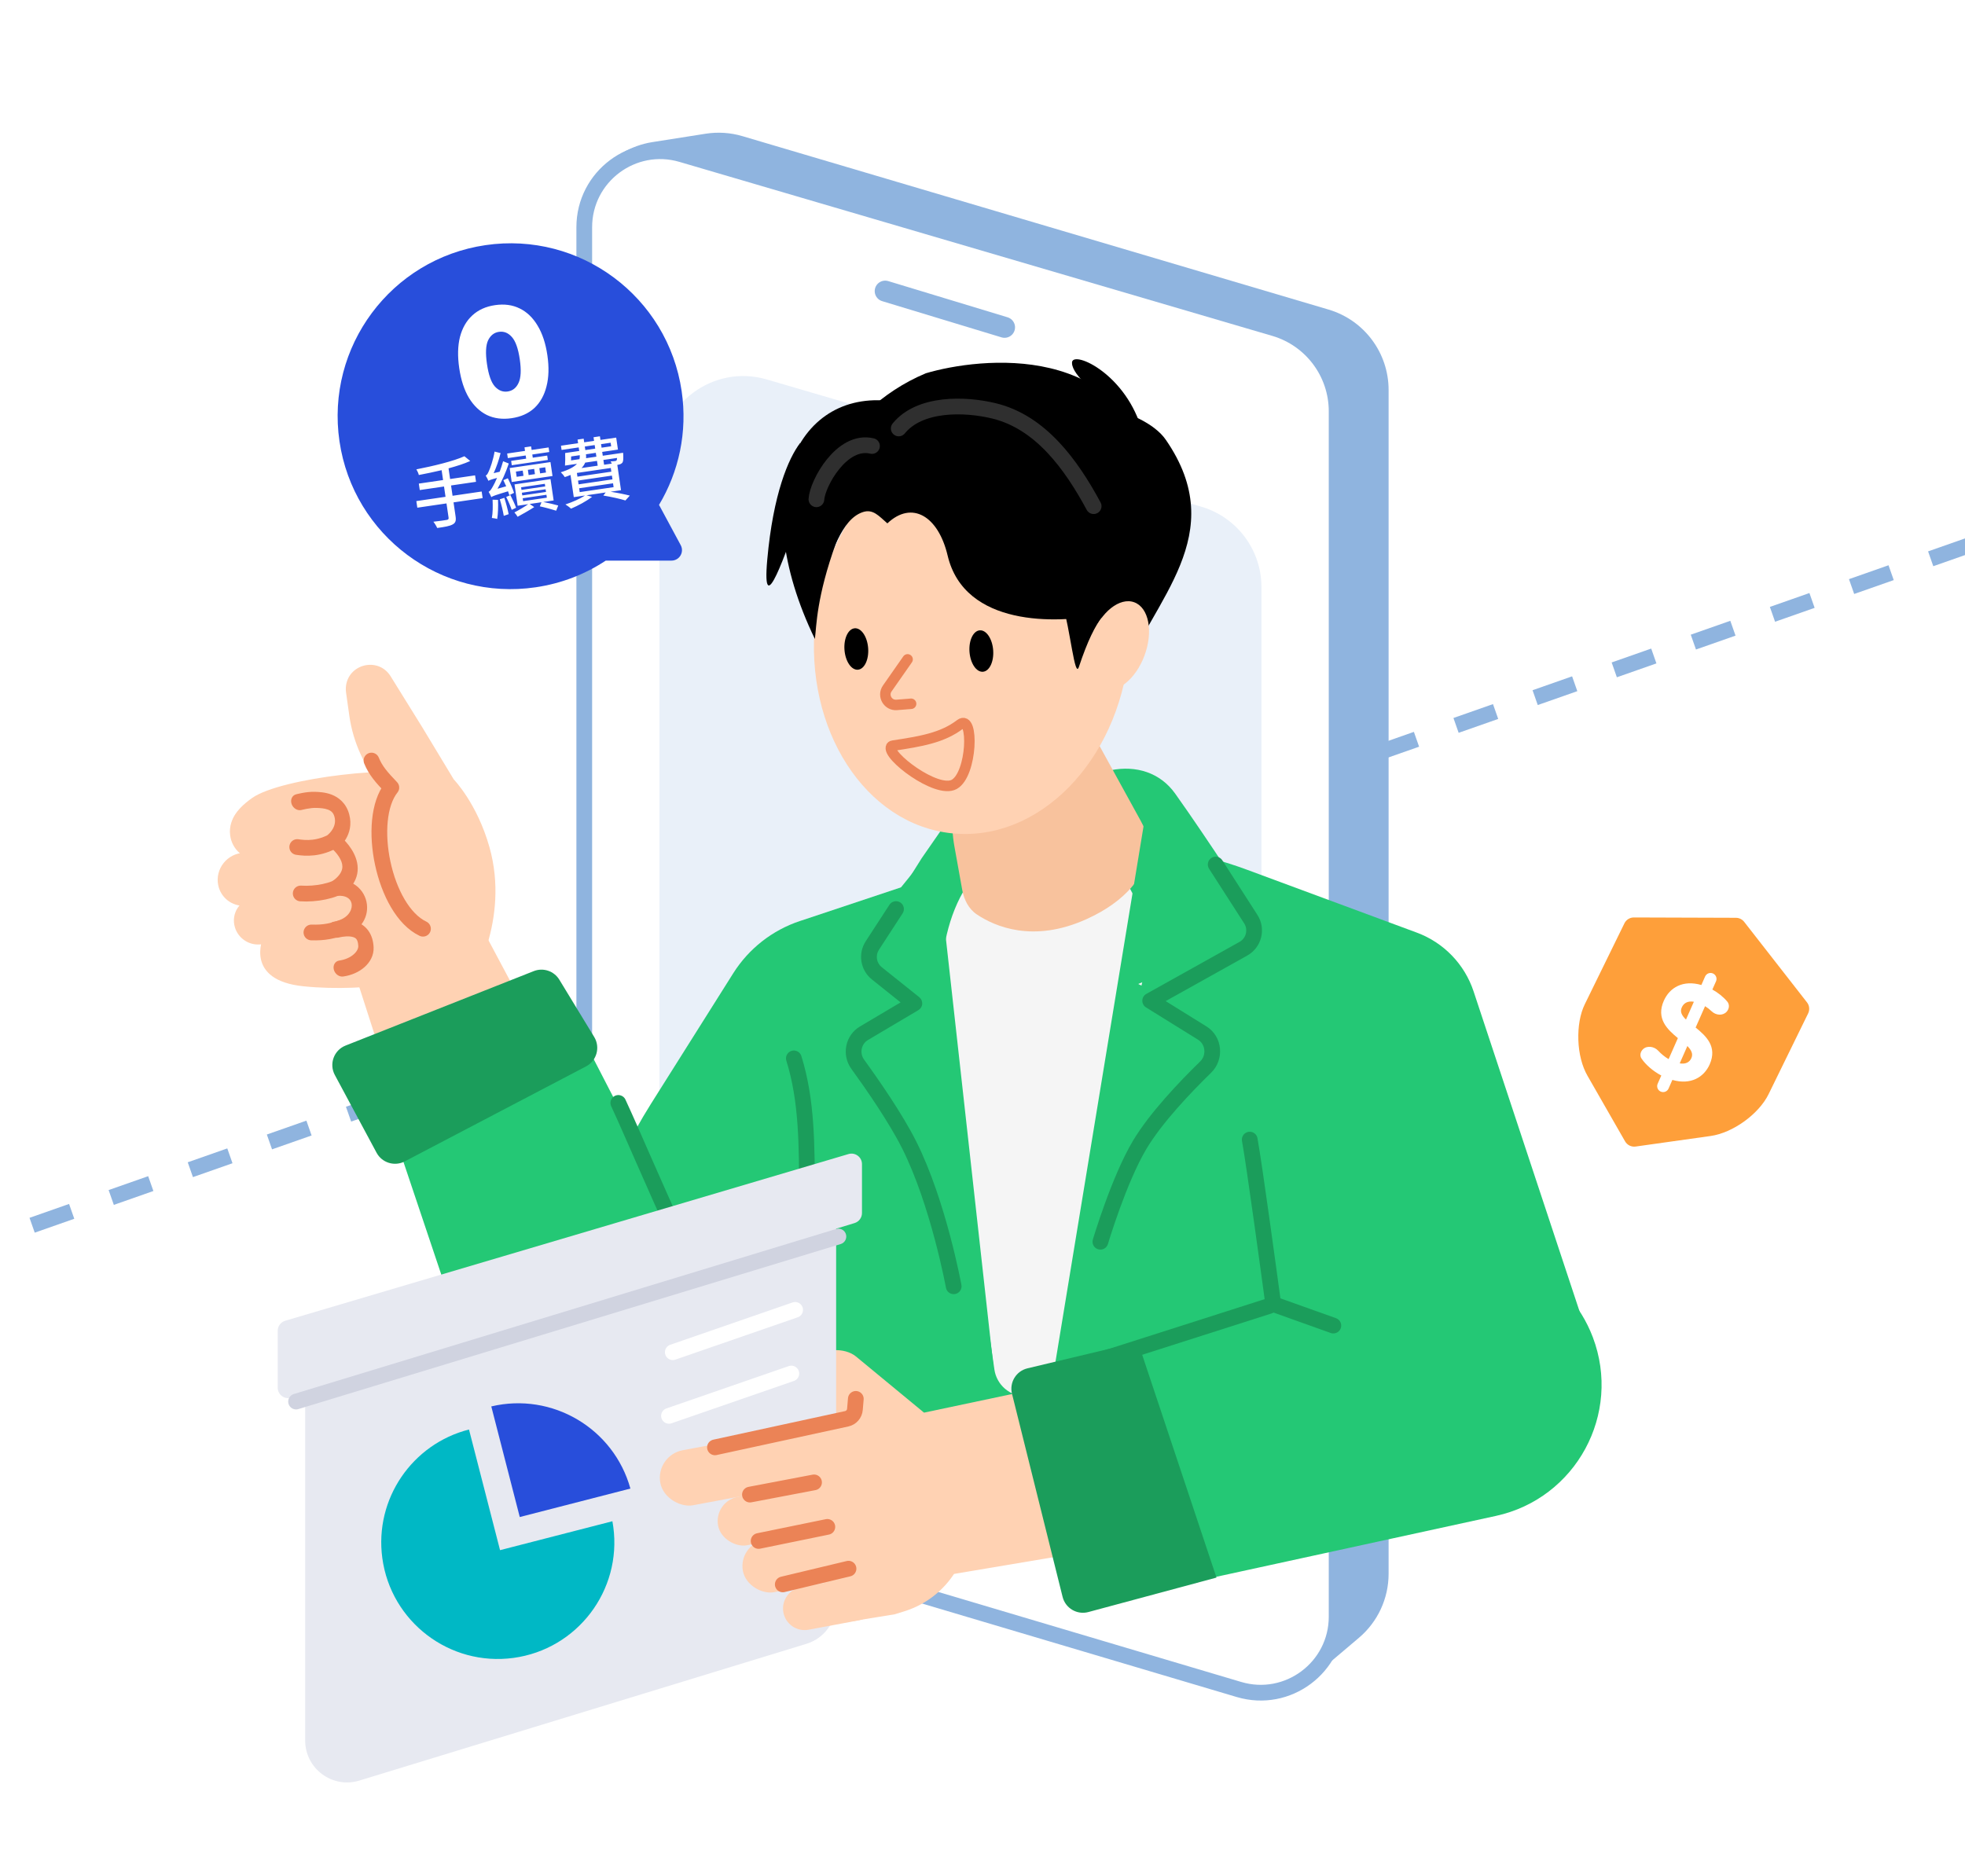 <svg width="375" height="358" viewBox="0 0 375 358" fill="none" xmlns="http://www.w3.org/2000/svg">
<g clip-path="url(#clip0_97_24508)">
<path d="M376 104L-8.34465e-07 236" stroke="#8FB4DF" stroke-width="3" stroke-dasharray="8 8"/>
<path d="M265 99V300.373C265 305.076 262.931 309.541 259.343 312.581L251.806 318.967C247.68 322.462 242.067 323.637 236.886 322.09L138.929 292.845C132.547 290.94 128.013 285.281 127.545 278.637L111.031 44.05C110.448 35.765 116.3 28.412 124.504 27.121L134.661 25.522C137.009 25.153 139.409 25.311 141.688 25.985L253.54 59.083C260.337 61.094 265 67.337 265 74.425V99Z" fill="#8FB4DF"/>
<path d="M256.087 77.712V307.563C256.087 318.264 245.786 325.948 235.529 322.9L121.938 289.139C115.15 287.122 110.496 280.883 110.496 273.803V44.358C110.496 33.679 120.758 25.997 131.004 29.006L244.595 62.36C251.408 64.36 256.087 70.611 256.087 77.712Z" fill="#13CF36"/>
<path d="M256.087 77.712V307.563C256.087 318.264 245.786 325.948 235.529 322.9L121.938 289.139C115.15 287.122 110.496 280.883 110.496 273.803V44.358C110.496 33.679 120.758 25.997 131.004 29.006L244.595 62.36C251.408 64.36 256.087 70.611 256.087 77.712Z" fill="#13CF36"/>
<path d="M255.081 78.501V308.555C255.081 318.252 245.747 325.216 236.452 322.455L121.87 288.412C115.719 286.584 111.5 280.93 111.5 274.512V43.371C111.5 33.694 120.799 26.733 130.084 29.458L243.229 62.669C250.255 64.732 255.081 71.179 255.081 78.501Z" fill="white" stroke="#8FB4DF" stroke-width="3"/>
<path d="M240.736 112.056V234.119C240.736 244.815 230.443 252.5 220.188 249.46L137.3 224.887C130.507 222.874 125.848 216.632 125.848 209.547V87.78C125.848 77.106 136.101 69.425 146.345 72.425L229.233 96.701C236.051 98.698 240.736 104.952 240.736 112.056Z" fill="#E9F0F9"/>
<path d="M168.93 55.562L191.709 62.473" stroke="#8FB4DF" stroke-width="4" stroke-linecap="round"/>
<path d="M139.926 185.763C142.884 181.069 147.377 177.544 152.641 175.79L184.604 165.136C192.815 162.399 201.413 161.003 210.068 161.003C219.614 161.003 229.083 162.701 238.035 166.016L270.385 177.998C275.514 179.897 279.501 184.026 281.221 189.219L303.5 256.503L194 271.003L98.65 276.846L114.304 231.39C116.81 224.114 120.148 217.15 124.251 210.639L139.926 185.763Z" fill="#24C875"/>
<path d="M182 155L175.889 163.806L172 170H228.111C229.222 168.796 233.056 167.065 233.5 165C231.398 161.826 227.469 155.948 224.265 151.461C221.409 147.461 216.819 146.036 212 147L182 155Z" fill="#24C875"/>
<path d="M180.097 193.678C178.168 180.176 182.482 164.568 195.5 160.5C209.797 156.031 221.434 171.863 218.198 186.488L201.538 261.806C200.932 264.548 198.501 266.5 195.693 266.5C192.713 266.5 190.187 264.309 189.766 261.36L180.097 193.678Z" fill="#F5F5F5"/>
<path d="M182.127 161.476C181.426 157.572 181.703 153.555 182.934 149.784L194.477 114.422L217.683 156.638C218.901 158.855 219.776 161.345 219.061 163.771C218.092 167.062 215.279 171.856 207.296 175.449C197.179 180.003 189.9 176.851 186.43 174.535C184.829 173.467 183.961 171.683 183.621 169.789L182.127 161.476Z" fill="#F8C29D"/>
<ellipse cx="185.508" cy="121.629" rx="30.094" ry="37.612" transform="rotate(5.826 185.508 121.629)" fill="#FFD2B3"/>
<path d="M222.494 83.95C218.075 77.535 202.145 75.405 198.099 76.391C201.458 95.206 213.481 126.154 214.085 129.541C220.072 114.353 234.988 102.086 222.494 83.95Z" fill="black"/>
<ellipse cx="187.278" cy="124.257" rx="2.265" ry="3.964" transform="rotate(-4.36 187.278 124.257)" fill="black"/>
<ellipse cx="163.419" cy="123.866" rx="2.265" ry="3.964" transform="rotate(-4.36 163.419 123.866)" fill="black"/>
<path d="M173.205 125.846L169.325 131.398C168.356 132.784 169.437 134.671 171.122 134.538L173.875 134.32" stroke="#EB8356" stroke-width="2" stroke-linecap="round" stroke-linejoin="round"/>
<path d="M159.657 95.698L181.417 91.704C183.008 100.621 191.771 108.797 199.738 112.515C206.112 115.489 216.505 114.716 220.793 115.656C222.785 113.18 223.465 104.663 220.286 91.894C215.311 64.786 186.827 68.23 176.69 71.241C159.435 78.437 152.585 96.996 159.657 95.698Z" fill="black"/>
<path d="M180.846 106.031C184.085 119.72 201.89 118.969 209.791 117.364L208.585 95.496L201.954 85.97L177.603 75.4C175.982 74.504 171.028 74.172 164.181 80.012C155.622 87.313 154.632 114.259 156.607 110.386C158.875 105.94 160.415 99.151 164.669 97.737C166.625 97.086 167.736 98.506 169.346 99.888C174.028 95.471 179.058 98.475 180.846 106.031Z" fill="black"/>
<path d="M204.585 69.33C204.658 71.694 209.657 75.514 210.794 76.322C209.544 78.584 206.695 83.376 205.299 84.445C203.554 85.782 219.296 90.275 217.714 81.417C214.341 70.856 204.316 66.703 204.585 69.33Z" fill="black"/>
<path d="M155.514 121.958C142.059 94.172 152.243 73.61 171.028 76.691C171.579 83.928 161.995 96.86 159.545 103.642C155.82 113.955 155.826 119.427 155.514 121.958Z" fill="black"/>
<path d="M146.425 106.803C147.552 94.223 150.48 87.458 152.696 84.551L152.576 98.133C150.236 104.738 145.298 119.383 146.425 106.803Z" fill="black"/>
<path d="M202.697 114.928C201.678 111.476 201.125 110.453 198.125 110.502C196.768 109.023 196.054 106.135 196.028 104.535L195.972 101.035C198.461 100.328 203.837 98.808 205.43 98.382C207.422 97.85 211.445 99.285 216.969 100.696C221.388 101.824 222.202 104.778 222.057 106.114C222.426 108.275 222.341 112.589 221.567 114.202C220.6 116.218 219.26 118.661 218.744 117.669C218.228 116.677 216.712 115.702 214.212 115.742C211.712 115.783 209.235 117.227 205.897 127.282C205.11 129.655 204.284 120.305 202.697 114.928Z" fill="black"/>
<ellipse cx="213.399" cy="123.241" rx="5.355" ry="8.838" transform="rotate(20.334 213.399 123.241)" fill="#FFD2B3"/>
<path d="M232 165.171L219.5 150L201 262.5L228.736 202.108C230.55 198.157 228.877 193.479 224.968 191.576L217.211 187.8L227.081 183.681C230.06 182.438 232 179.526 232 176.298V165.171Z" fill="#24C875"/>
<path d="M167.538 175.744L168.999 173L177.499 162.502L179.999 163.001L180 174.501L189.999 264.501L165.182 203.693C163.395 199.313 165.778 194.347 170.313 193.001L177.613 190.834L170.351 186.282C166.793 184.052 165.565 179.45 167.538 175.744Z" fill="#24C875"/>
<path d="M311.805 175.105C311.04 175.103 310.339 175.538 310.003 176.226L302.444 191.662C301.55 193.488 301.127 195.92 301.213 198.51C301.298 201.101 301.925 203.516 302.942 205.295L310.13 217.84C310.537 218.55 311.334 218.941 312.144 218.827L326.462 216.812C330.686 216.215 335.65 212.643 337.515 208.834L345.063 193.417C345.4 192.73 345.315 191.911 344.844 191.308L332.856 175.939C332.478 175.455 331.899 175.171 331.286 175.169L311.805 175.105Z" fill="#FE9F3A"/>
<path d="M319.154 206.109L318.43 207.756C318.177 208.332 317.504 208.593 316.929 208.338C316.354 208.084 316.095 207.411 316.35 206.837L317.045 205.271C315.479 204.446 314.116 203.266 313.278 202.052C312.892 201.495 313.039 200.761 313.519 200.282C314.317 199.487 315.693 199.716 316.458 200.543C317.03 201.162 317.707 201.715 318.438 202.141L320.205 198.133C318.194 196.47 316.006 194.433 317.52 191.005C318.643 188.463 321.197 186.982 324.686 187.996L325.401 186.375C325.655 185.8 326.328 185.54 326.903 185.794C327.478 186.049 327.738 186.722 327.482 187.297L326.787 188.862C327.885 189.475 328.873 190.258 329.632 191.158C330.116 191.733 330.012 192.567 329.497 193.115C328.746 193.913 327.452 193.782 326.661 193.023C326.259 192.638 325.836 192.31 325.395 192.038L323.594 196.112C325.623 197.765 327.763 199.756 326.276 203.148C325.17 205.633 322.634 207.105 319.182 206.118L319.154 206.109ZM321.753 194.592L323.258 191.191C322.025 190.985 321.291 191.494 320.943 192.288C320.568 193.119 320.985 193.856 321.753 194.592ZM322.781 201.95C323.156 201.118 322.749 200.4 322.018 199.644L320.556 202.951C321.715 203.151 322.442 202.716 322.781 201.95Z" fill="white"/>
<path fill-rule="evenodd" clip-rule="evenodd" d="M102.225 112.089C84.192 114.733 67.43 102.258 64.786 84.226C62.142 66.193 74.617 49.431 92.65 46.787C110.682 44.143 127.444 56.618 130.088 74.651C131.236 82.477 129.535 90.064 125.769 96.361L129.908 104.047C130.626 105.38 129.661 106.996 128.147 106.996L115.606 106.996C111.695 109.578 107.169 111.364 102.225 112.089Z" fill="#284EDB"/>
<path d="M97.632 79.817C95.876 80.075 94.303 79.871 92.914 79.207C91.541 78.522 90.397 77.426 89.482 75.921C88.586 74.413 87.972 72.527 87.639 70.261C87.307 67.996 87.354 66.012 87.779 64.311C88.224 62.606 89.007 61.238 90.128 60.206C91.266 59.152 92.712 58.496 94.468 58.239C96.242 57.979 97.816 58.192 99.19 58.877C100.56 59.544 101.693 60.632 102.59 62.139C103.504 63.644 104.128 65.529 104.46 67.795C104.792 70.06 104.736 72.045 104.292 73.75C103.866 75.451 103.094 76.827 101.976 77.879C100.854 78.911 99.406 79.557 97.632 79.817ZM96.884 74.72C97.828 74.582 98.52 74.037 98.959 73.085C99.417 72.131 99.495 70.625 99.193 68.567C98.891 66.51 98.384 65.089 97.672 64.307C96.978 63.521 96.159 63.198 95.215 63.336C94.29 63.472 93.599 64.017 93.141 64.971C92.702 65.922 92.633 67.427 92.935 69.485C93.237 71.543 93.734 72.964 94.428 73.749C95.141 74.532 95.959 74.856 96.884 74.72Z" fill="white"/>
<path d="M91.922 93.809L92.107 95.07L86.552 95.884L86.95 98.599C87.074 99.444 86.891 99.838 86.338 100.118C85.801 100.409 84.863 100.575 83.434 100.77C83.3 100.436 82.965 99.891 82.707 99.575C83.821 99.454 84.929 99.291 85.246 99.231C85.55 99.186 85.647 99.073 85.605 98.782L85.209 96.081L79.64 96.897L79.455 95.637L85.024 94.82L84.735 92.853L80.109 93.532L79.928 92.299L84.555 91.621L84.278 89.737C82.814 90.079 81.319 90.397 79.928 90.658C79.867 90.341 79.624 89.839 79.459 89.58C82.705 88.949 86.559 88.016 88.628 87.076L89.738 87.988C88.584 88.511 87.15 88.962 85.6 89.387L85.898 91.424L90.663 90.725L90.844 91.958L86.079 92.656L86.367 94.623L91.922 93.809ZM100.412 87.541L100.323 86.931L96.915 87.431L96.787 86.558L100.195 86.059L100.096 85.38L101.356 85.195L101.456 85.874L104.697 85.399L104.825 86.271L101.584 86.747L101.673 87.356L104.429 86.952L104.551 87.783L97.667 88.793L97.545 87.961L100.412 87.541ZM98.453 90.007L98.6 91.004L99.902 90.814L99.755 89.816L98.453 90.007ZM104.196 90.184L104.05 89.187L102.928 89.351L103.074 90.349L104.196 90.184ZM100.885 90.669L102.09 90.493L101.944 89.495L100.739 89.672L100.885 90.669ZM97.655 91.992L97.265 89.332L105.05 88.191L105.44 90.851L97.655 91.992ZM98.1 94.063L97.203 94.506C97.143 94.289 97.051 94.047 96.953 93.765C94.419 94.532 94.018 94.69 93.763 94.883C93.673 94.656 93.428 94.14 93.247 93.869C93.525 93.744 93.767 93.369 94.092 92.783C94.24 92.535 94.536 91.954 94.853 91.214C93.681 91.528 93.389 91.655 93.207 91.767C93.117 91.54 92.86 91.04 92.693 90.767C92.934 90.675 93.101 90.368 93.301 89.9C93.519 89.457 94.133 87.754 94.385 86.189L95.53 86.474C95.214 87.794 94.736 89.166 94.21 90.304L95.359 90.036C95.59 89.394 95.827 88.694 96.013 88.03L97.096 88.466C96.547 90.131 95.779 91.843 94.943 93.281L96.601 92.812C96.429 92.412 96.241 92.001 96.062 91.645L96.914 91.28C97.373 92.189 97.884 93.359 98.1 94.063ZM94.005 95.371L95.042 95.403C95.093 96.712 95.044 98.12 94.883 99.049C94.643 98.957 94.138 98.889 93.865 98.859C94.054 97.925 94.057 96.595 94.005 95.371ZM95.38 95.297L96.245 95.015C96.573 95.999 96.9 97.267 97.07 98.134L96.14 98.454C95.999 97.584 95.681 96.286 95.38 95.297ZM96.602 94.849L97.399 94.492C97.778 95.243 98.265 96.247 98.489 96.907L97.657 97.312C97.433 96.652 96.999 95.626 96.602 94.849ZM99.751 95.095L99.832 95.649L104.362 94.985L104.281 94.431L99.751 95.095ZM99.597 94.042L99.672 94.555L104.202 93.89L104.126 93.378L99.597 94.042ZM99.445 93.003L99.518 93.502L104.047 92.838L103.974 92.339L99.445 93.003ZM105.657 95.516L103.676 95.807C104.71 96.009 105.81 96.272 106.534 96.478L106.141 97.469C105.356 97.23 104.116 96.874 103.02 96.639L103.33 95.858L101.086 96.187L101.951 96.781C100.97 97.421 99.701 98.13 98.784 98.632C98.651 98.397 98.386 98.04 98.167 97.803C98.958 97.404 100.09 96.729 100.809 96.227L98.786 96.524L98.189 92.451L105.06 91.444L105.657 95.516ZM110.523 93.19L110.63 93.924L117.099 92.976L116.992 92.242L110.523 93.19ZM113.931 87.964L111.673 88.295C111.528 88.656 111.309 88.999 110.976 89.331L114.065 88.879L113.931 87.964ZM110.644 86.876L108.996 87.117C108.991 87.373 108.986 87.628 108.979 87.87L110.586 87.634C110.648 87.384 110.655 87.143 110.644 86.876ZM111.604 85.221L111.704 85.9L113.588 85.623L113.488 84.945L111.604 85.221ZM116.535 84.498L114.707 84.766L114.807 85.445L116.635 85.177L116.535 84.498ZM113.813 87.161L113.705 86.427L111.822 86.703C111.86 86.966 111.867 87.206 111.846 87.449L113.813 87.161ZM117.754 87.404L115.15 87.785L115.284 88.7L116.752 88.484C116.686 88.324 116.595 88.182 116.521 88.066C116.901 88.052 117.235 88.017 117.374 87.997C117.526 87.975 117.607 87.949 117.678 87.853C117.724 87.776 117.749 87.659 117.754 87.404ZM116.667 90.025L116.563 89.319L110.094 90.267L110.198 90.974L116.667 90.025ZM116.882 91.493L116.776 90.773L110.308 91.722L110.413 92.442L116.882 91.493ZM118.515 93.56L116.52 93.853C117.881 94.064 119.282 94.353 120.194 94.588L119.354 95.517C118.391 95.22 116.736 94.84 115.141 94.579L115.592 93.989L111.922 94.527L112.984 94.824C111.957 95.64 110.303 96.519 108.971 97.082C108.739 96.847 108.201 96.459 107.905 96.276C109.228 95.842 110.73 95.183 111.631 94.57L109.498 94.883L108.876 90.644C108.544 90.792 108.182 90.93 107.777 91.06C107.623 90.785 107.247 90.345 107.019 90.138C108.657 89.629 109.595 89.081 110.108 88.525L107.822 88.86C107.879 88.187 107.881 87.238 107.853 86.464L110.54 86.07L110.441 85.391L107.172 85.871L107.054 85.067L110.323 84.588L110.221 83.895L111.385 83.725L111.486 84.417L113.37 84.141L113.269 83.449L114.488 83.27L114.589 83.962L117.595 83.522L117.93 85.807L114.924 86.248L115.032 86.982L118.911 86.413C118.911 86.413 118.931 86.651 118.938 86.791C118.97 87.593 118.95 88.035 118.789 88.285C118.621 88.493 118.384 88.613 118.109 88.668C118.028 88.694 117.931 88.708 117.806 88.726L118.515 93.56Z" fill="white"/>
<path d="M166.41 85.124C160.655 83.738 155.996 92.255 155.804 95.291" stroke="#2F2F2F" stroke-width="3" stroke-linecap="round"/>
<path d="M171.512 81.773C175.531 76.839 184.165 77.058 189.767 78.437C198.532 80.594 204.37 88.542 208.712 96.605" stroke="#2F2F2F" stroke-width="3" stroke-linecap="round"/>
<path d="M233.262 164.189C232.814 163.492 231.886 163.29 231.189 163.738C230.492 164.186 230.29 165.114 230.738 165.811L233.262 164.189ZM219.5 191L218.769 189.69C218.305 189.949 218.013 190.434 218 190.965C217.988 191.496 218.258 191.994 218.709 192.274L219.5 191ZM208.562 236.573C208.326 237.367 208.779 238.202 209.573 238.438C210.367 238.674 211.202 238.221 211.438 237.427L208.562 236.573ZM217.5 218.5L216.212 217.731H216.212L217.5 218.5ZM237.283 181.075L236.552 179.765L237.283 181.075ZM230.738 165.811L237.436 176.23L239.96 174.608L233.262 164.189L230.738 165.811ZM236.552 179.765L218.769 189.69L220.231 192.31L238.014 182.385L236.552 179.765ZM218.709 192.274L228.638 198.438L230.22 195.889L220.291 189.726L218.709 192.274ZM229.027 202.601C225.208 206.319 219.419 212.357 216.212 217.731L218.788 219.269C221.774 214.264 227.305 208.464 231.12 204.75L229.027 202.601ZM216.212 217.731C214.138 221.207 212.223 225.944 210.842 229.748C210.147 231.663 209.578 233.366 209.183 234.59C208.985 235.202 208.83 235.696 208.725 236.037C208.672 236.208 208.632 236.341 208.605 236.432C208.591 236.477 208.58 236.512 208.573 236.535C208.57 236.547 208.567 236.556 208.565 236.563C208.564 236.566 208.563 236.568 208.563 236.57C208.563 236.571 208.562 236.572 208.562 236.572C208.562 236.572 208.562 236.573 208.562 236.573C208.562 236.573 208.562 236.573 210 237C211.438 237.427 211.438 237.427 211.438 237.427C211.438 237.427 211.438 237.427 211.438 237.427C211.438 237.427 211.438 237.426 211.438 237.426C211.439 237.424 211.439 237.423 211.44 237.42C211.442 237.415 211.444 237.407 211.447 237.396C211.453 237.375 211.463 237.343 211.476 237.3C211.502 237.214 211.541 237.087 211.592 236.922C211.694 236.592 211.844 236.11 212.038 235.512C212.424 234.313 212.981 232.646 213.662 230.772C215.032 227 216.867 222.487 218.788 219.269L216.212 217.731ZM228.638 198.438C230.052 199.315 230.279 201.381 229.027 202.601L231.12 204.75C233.708 202.23 233.362 197.838 230.22 195.889L228.638 198.438ZM237.436 176.23C238.216 177.443 237.811 179.062 236.552 179.765L238.014 182.385C240.784 180.839 241.675 177.276 239.96 174.608L237.436 176.23Z" fill="#1B9D5B"/>
<path d="M172.258 174.317C172.709 173.623 172.512 172.694 171.817 172.242C171.123 171.791 170.194 171.988 169.742 172.683L172.258 174.317ZM174.5 191.5L175.265 192.79C175.688 192.539 175.962 192.096 175.996 191.605C176.031 191.113 175.822 190.636 175.437 190.329L174.5 191.5ZM180.524 245.77C180.673 246.585 181.455 247.125 182.27 246.976C183.085 246.827 183.625 246.045 183.476 245.23L180.524 245.77ZM173.5 218.5L172.16 219.173L173.5 218.5ZM169.742 172.683L165.218 179.643L167.733 181.278L172.258 174.317L169.742 172.683ZM166.393 186.936L173.563 192.671L175.437 190.329L168.267 184.593L166.393 186.936ZM173.735 190.21L164.12 195.908L165.649 198.489L175.265 192.79L173.735 190.21ZM162.473 204.001C165.313 207.92 169.663 214.206 172.16 219.173L174.84 217.827C172.224 212.62 167.744 206.162 164.903 202.241L162.473 204.001ZM172.16 219.173C174.892 224.611 176.986 231.245 178.401 236.566C179.106 239.217 179.638 241.524 179.993 243.166C180.171 243.987 180.304 244.641 180.393 245.089C180.437 245.312 180.471 245.484 180.492 245.599C180.503 245.657 180.512 245.701 180.517 245.729C180.52 245.743 180.522 245.754 180.523 245.761C180.523 245.764 180.524 245.767 180.524 245.768C180.524 245.769 180.524 245.769 180.524 245.77C180.524 245.77 180.524 245.77 180.524 245.77C180.524 245.77 180.524 245.77 182 245.5C183.476 245.23 183.475 245.23 183.475 245.23C183.475 245.23 183.475 245.229 183.475 245.229C183.475 245.228 183.475 245.227 183.475 245.226C183.474 245.224 183.474 245.22 183.473 245.216C183.471 245.208 183.469 245.195 183.466 245.179C183.46 245.147 183.451 245.1 183.44 245.039C183.416 244.917 183.382 244.737 183.336 244.506C183.244 244.042 183.107 243.371 182.926 242.532C182.562 240.853 182.02 238.5 181.3 235.795C179.866 230.403 177.71 223.537 174.84 217.827L172.16 219.173ZM164.12 195.908C161.277 197.592 160.559 201.36 162.473 204.001L164.903 202.241C164 200.996 164.361 199.252 165.649 198.489L164.12 195.908ZM165.218 179.643C163.676 182.015 164.185 185.169 166.393 186.936L168.267 184.593C167.264 183.79 167.032 182.356 167.733 181.278L165.218 179.643Z" fill="#1B9D5B"/>
<path d="M68.256 187.437L88.964 177.775L110.157 210.12C116.078 219.157 111.525 231.343 101.129 234.284L98.883 234.919C90.95 236.998 82.775 232.517 80.261 224.711L68.256 187.437Z" fill="#FFD2B3"/>
<path d="M71.803 198.013L79.924 195.079L98.228 188.856L91.299 175.852C92.38 165.256 88.124 154.815 79.943 147.994L78.897 147.122L74.764 147.84L70.33 148.609L64.903 151.961L59.584 169.286L50.219 178.923C50.219 178.923 46.561 187.089 57.927 188.243C70.841 189.553 82.986 186.43 82.986 186.43L71.803 198.013Z" fill="#FFD2B3"/>
<path d="M74.549 129.078C72.165 125.235 66.252 126.745 66.001 131.26C65.984 131.561 65.997 131.862 66.039 132.161L66.657 136.554C67.393 141.791 69.663 146.692 73.181 150.64L89.8 187.679C89.8 187.679 97.364 175.709 93.406 161.679C91.046 153.314 86.594 148.754 86.594 148.754L80.612 138.847L74.549 129.078Z" fill="#FFD2B3"/>
<path d="M48.132 152.29C53.685 148.377 76.957 145.859 81.411 148.131C81.388 153.708 52.98 162.259 48.88 161.552C44.781 160.845 41.191 157.182 48.132 152.29Z" fill="#FFD2B3"/>
<path d="M59.829 179.588C62.362 179.424 64.226 177.225 63.971 174.7C63.719 172.197 61.482 170.327 58.975 170.523L48.683 171.324C45.85 171.545 43.992 174.305 44.843 177.03C45.473 179.051 47.421 180.394 49.525 180.257L59.829 179.588Z" fill="#FFD2B3"/>
<path d="M62.314 185.2C63.995 184.824 65.108 183.261 64.917 181.545C64.723 179.796 63.239 178.446 61.475 178.413L55.004 178.294C51.911 178.237 49.878 181.4 51.201 184.212C52.06 186.039 54.08 187.039 56.031 186.603L62.314 185.2Z" fill="#FFD2B3"/>
<path d="M58.489 172.321C61.142 172.194 63.258 169.98 63.265 167.325C63.272 164.611 61.077 162.454 58.365 162.512L46.602 162.761C43.398 162.829 40.999 165.824 41.645 168.95C42.139 171.341 44.281 172.997 46.73 172.88L58.489 172.321Z" fill="#FFD2B3"/>
<path d="M61.544 164.051C63.395 164.036 65.13 163.077 66.146 161.507C68.465 157.924 66.031 153.265 61.811 153.207L49.621 153.039C46.2 152.992 43.486 156.029 43.921 159.418C44.273 162.153 46.586 164.168 49.348 164.147L61.544 164.051Z" fill="#FFD2B3"/>
<path d="M56.721 161.663C58.364 161.91 60.897 162.099 63.92 160.35" stroke="#EB8356" stroke-width="3" stroke-linecap="round"/>
<path d="M63.725 160.421L62.745 159.158C62.401 159.434 62.224 159.882 62.268 160.368C62.311 160.853 62.57 161.317 62.966 161.62L63.725 160.421ZM64.427 169.439L63.501 168.135C62.987 168.501 62.82 169.218 63.092 169.883C63.363 170.548 64.007 170.995 64.661 170.973L64.427 169.439ZM64.078 177.444L63.591 175.942C62.84 176.117 62.439 176.912 62.688 177.732C62.936 178.552 63.744 179.096 64.505 178.957L64.078 177.444ZM69.836 180.654L68.374 180.534L69.836 180.654ZM64.745 183.329C63.964 183.439 63.498 184.21 63.705 185.051C63.912 185.891 64.713 186.484 65.495 186.374L64.745 183.329ZM56.485 151.609C55.732 151.816 55.363 152.65 55.659 153.473C55.956 154.295 56.806 154.794 57.558 154.587L56.485 151.609ZM60.306 152.663L60.428 154.196L60.306 152.663ZM63.832 155.894C64.078 156.812 63.857 157.595 63.495 158.222C63.316 158.533 63.116 158.779 62.961 158.946C62.884 159.028 62.821 159.088 62.782 159.125C62.762 159.143 62.748 159.155 62.741 159.161C62.738 159.163 62.736 159.165 62.737 159.164C62.737 159.164 62.738 159.163 62.739 159.162C62.74 159.162 62.741 159.161 62.742 159.16C62.742 159.16 62.742 159.16 62.743 159.159C62.743 159.159 62.744 159.159 62.744 159.159C62.744 159.158 62.745 159.158 63.725 160.421C64.705 161.684 64.706 161.683 64.706 161.683C64.706 161.683 64.707 161.682 64.707 161.682C64.708 161.682 64.709 161.681 64.709 161.68C64.711 161.679 64.712 161.678 64.714 161.677C64.718 161.674 64.722 161.67 64.726 161.667C64.735 161.659 64.747 161.65 64.76 161.638C64.787 161.615 64.821 161.585 64.863 161.547C64.945 161.471 65.055 161.365 65.182 161.229C65.432 160.96 65.757 160.563 66.053 160.048C66.643 159.025 67.18 157.43 66.646 155.43L63.832 155.894ZM63.725 160.421C62.966 161.62 62.965 161.62 62.965 161.619C62.964 161.619 62.964 161.619 62.964 161.618C62.963 161.618 62.963 161.618 62.962 161.617C62.962 161.617 62.961 161.617 62.961 161.616C62.961 161.616 62.962 161.618 62.965 161.62C62.971 161.624 62.982 161.633 62.998 161.646C63.03 161.672 63.081 161.714 63.148 161.772C63.282 161.888 63.473 162.062 63.689 162.283C64.132 162.737 64.622 163.331 64.953 163.979C65.276 164.61 65.414 165.218 65.298 165.813C65.18 166.415 64.756 167.237 63.501 168.135L65.353 170.743C66.961 169.593 67.882 168.265 68.17 166.792C68.459 165.312 68.064 163.922 67.495 162.811C66.935 161.715 66.175 160.823 65.591 160.225C65.294 159.92 65.028 159.678 64.832 159.509C64.734 159.424 64.653 159.356 64.594 159.308C64.564 159.284 64.54 159.265 64.521 159.25C64.512 159.243 64.504 159.237 64.498 159.232C64.495 159.23 64.493 159.228 64.49 159.226C64.489 159.225 64.488 159.224 64.487 159.223C64.487 159.223 64.486 159.223 64.486 159.222C64.485 159.222 64.484 159.221 63.725 160.421ZM64.661 170.973C65.679 170.938 66.282 171.251 66.601 171.546C66.919 171.839 67.12 172.26 67.131 172.78C67.153 173.801 66.349 175.438 63.651 175.93L64.505 178.957C68.107 178.3 70.117 175.845 70.058 173.106C70.029 171.746 69.466 170.369 68.369 169.358C67.275 168.348 65.814 167.849 64.192 167.904L64.661 170.973ZM64.566 178.945C65.57 178.712 66.65 178.613 67.406 178.855C67.737 178.961 67.918 179.105 68.034 179.262C68.155 179.425 68.338 179.784 68.374 180.534L71.298 180.774C71.239 179.555 70.913 178.468 70.261 177.585C69.603 176.695 68.746 176.192 67.921 175.927C66.365 175.428 64.663 175.693 63.591 175.942L64.566 178.945ZM68.374 180.534C68.394 180.944 68.186 181.539 67.513 182.133C66.859 182.712 65.886 183.169 64.745 183.329L65.495 186.374C67.082 186.151 68.516 185.51 69.562 184.585C70.589 183.677 71.376 182.365 71.298 180.774L68.374 180.534ZM66.646 155.43C66.076 153.3 64.641 152.181 63.274 151.656C62.015 151.173 60.723 151.155 60.184 151.129L60.428 154.196C61.096 154.228 61.881 154.252 62.592 154.525C63.195 154.756 63.622 155.109 63.832 155.894L66.646 155.43ZM60.184 151.129C59.302 151.087 58.363 151.218 57.691 151.341C57.345 151.404 57.049 151.47 56.837 151.52C56.731 151.546 56.646 151.567 56.586 151.582C56.556 151.59 56.532 151.597 56.515 151.601C56.506 151.603 56.5 151.605 56.495 151.607C56.492 151.607 56.49 151.608 56.488 151.608C56.487 151.609 56.487 151.609 56.486 151.609C56.486 151.609 56.486 151.609 56.485 151.609C56.485 151.609 56.485 151.609 56.485 151.609C56.485 151.609 56.485 151.609 57.021 153.098C57.558 154.587 57.558 154.587 57.558 154.587C57.558 154.587 57.557 154.587 57.557 154.587C57.557 154.587 57.557 154.587 57.557 154.587C57.557 154.587 57.557 154.587 57.557 154.587C57.557 154.587 57.558 154.587 57.559 154.587C57.561 154.586 57.564 154.585 57.569 154.584C57.58 154.581 57.597 154.577 57.62 154.571C57.666 154.559 57.735 154.541 57.824 154.52C58.002 154.478 58.255 154.422 58.548 154.368C59.157 154.256 59.86 154.169 60.428 154.196L60.184 151.129Z" fill="#EB8356"/>
<path d="M80.722 177.257C73.201 173.694 69.781 156.48 74.685 150.313C72.867 148.413 71.668 147.067 70.894 145.156" stroke="#EB8356" stroke-width="3" stroke-linecap="round" stroke-linejoin="round"/>
<path d="M57.386 170.526C60.222 170.711 63.722 170.073 65.502 168.732" stroke="#EB8356" stroke-width="3" stroke-linecap="round"/>
<path d="M59.428 177.968C61.843 178.036 63.399 177.752 66.427 176.692" stroke="#EB8356" stroke-width="3" stroke-linecap="round"/>
<path d="M101.781 187.692C103.693 186.931 105.872 187.745 106.815 189.575L137.48 249.019L91.847 265.995L71.465 205.291C70.834 203.414 71.672 201.359 73.435 200.457L86.471 193.789L101.781 187.692Z" fill="#24C875"/>
<path d="M101.857 185.347C103.668 184.63 105.732 185.322 106.745 186.986L113.396 197.91C114.597 199.883 113.882 202.461 111.836 203.533L77.244 221.659C75.301 222.677 72.901 221.94 71.863 220.008L63.896 205.166C62.764 203.058 63.724 200.434 65.948 199.554L101.857 185.347Z" fill="#1B9D5B"/>
<path d="M118 210.501C121 217.001 123.29 222.708 130.5 238.501M151.5 202.001C153.999 210.001 153.999 218.501 153.999 228.501" stroke="#1B9D5B" stroke-width="3" stroke-linecap="round"/>
<rect x="151" y="264.381" width="12.094" height="28.658" rx="6.047" transform="rotate(-50.467 151 264.381)" fill="#FFD2B3"/>
<g filter="url(#filter0_i_97_24508)">
<path d="M165.084 235.433L161.568 236.506L161.568 308.082C161.568 311.599 159.271 314.703 155.908 315.732L70.579 341.837C65.438 343.41 60.239 339.564 60.239 334.187L60.239 268L57.55 268.77C56.272 269.136 54.999 268.177 54.999 266.848L54.999 255.994C54.999 255.108 55.582 254.328 56.432 254.077L163.932 222.26C165.214 221.881 166.5 222.841 166.5 224.178L166.5 233.52C166.5 234.4 165.925 235.176 165.084 235.433Z" fill="#E7E9F1"/>
</g>
<path d="M160 236L56.5 267.5" stroke="#D0D3E0" stroke-width="3" stroke-linecap="round"/>
<path fill-rule="evenodd" clip-rule="evenodd" d="M89.503 272.834C78.697 275.576 71.432 286.048 72.959 297.361C74.602 309.534 85.802 318.071 97.974 316.428C110.147 314.785 118.684 303.585 117.041 291.412C116.992 291.052 116.935 290.695 116.87 290.342L95.429 295.86L89.503 272.834Z" fill="#00B8C5"/>
<path fill-rule="evenodd" clip-rule="evenodd" d="M120.305 284.104L99.191 289.538L93.758 268.428C105.375 265.675 117.106 272.602 120.305 284.104Z" fill="#284EDB"/>
<path d="M151.742 250L128.395 258.08" stroke="white" stroke-width="3" stroke-linecap="round"/>
<path d="M151.016 262.148L127.668 270.228" stroke="white" stroke-width="3" stroke-linecap="round"/>
<path d="M151.762 275.217L164.739 273.072L166.783 273.01C174.933 272.763 182.194 278.125 184.354 285.987C186.884 295.195 181.64 304.746 172.514 307.553L170.723 308.104L158.773 310.045L151.762 275.217Z" fill="#FFD2B3"/>
<rect width="10.151" height="20" rx="5.075" transform="matrix(-0.184 -0.983 -0.983 0.184 162.371 301.137)" fill="#FFD2B3"/>
<path d="M163.877 309.256C166.08 308.844 167.549 306.747 167.186 304.536C166.811 302.255 164.633 300.728 162.36 301.153L152.797 302.944C150.595 303.356 149.125 305.452 149.488 307.663C149.863 309.945 152.041 311.472 154.314 311.046L163.877 309.256Z" fill="#FFD2B3"/>
<rect width="9.402" height="25.063" rx="4.701" transform="matrix(-0.184 -0.983 -0.983 0.184 162.543 291.184)" fill="#FFD2B3"/>
<rect width="10.682" height="44.568" rx="5.341" transform="matrix(-0.184 -0.983 -0.983 0.184 170.809 280.074)" fill="#FFD2B3"/>
<path d="M155.352 282.926L143.119 285.255" stroke="#EB8356" stroke-width="3" stroke-linecap="round"/>
<path d="M157.891 291.418L144.777 294.107" stroke="#EB8356" stroke-width="3" stroke-linecap="round"/>
<path d="M161.93 299.395L149.384 302.396" stroke="#EB8356" stroke-width="3" stroke-linecap="round"/>
<path d="M169.504 271.059L217.026 261.016L230.425 292.265L174.934 301.593L169.504 271.059Z" fill="#FFD2B3"/>
<path d="M224.902 302.518C218.552 303.901 212.256 299.979 210.698 293.67L203.496 264.503L246.996 247.003L273.057 239.643C285.844 236.032 299.269 242.797 303.975 255.222C309.517 269.856 300.76 285.995 285.471 289.325L224.902 302.518Z" fill="#24C875"/>
<path d="M193.131 266.014C192.593 263.856 193.92 261.673 196.084 261.157L217.161 256.129L232.155 301.094L207.705 307.672C205.543 308.254 203.325 306.948 202.784 304.776L193.131 266.014Z" fill="#1B9D5B"/>
<path d="M243.262 249L254.454 252.998" stroke="#1B9D5B" stroke-width="3" stroke-linecap="round"/>
<path d="M238.499 217.502C239.394 222.421 242.287 243.734 242.889 248.185C242.954 248.666 242.676 249.105 242.213 249.253C237.782 250.666 215.804 257.676 207 260.502" stroke="#1B9D5B" stroke-width="3" stroke-linecap="round"/>
<path d="M163.324 266.986L163.153 269.001C163.078 269.876 162.442 270.6 161.584 270.786L136.443 276.24" stroke="#EB8356" stroke-width="3" stroke-linecap="round"/>
<path d="M183.238 138.241C179.841 140.84 175.7 141.501 170.446 142.306C170.307 142.327 170.159 142.369 170.082 142.486C169.013 144.1 178.75 151.541 182.091 149.713C185.548 147.821 185.915 136.192 183.238 138.241Z" stroke="#EB8356" stroke-width="2"/>
</g>
<defs>
<filter id="filter0_i_97_24508" x="54.999" y="222.176" width="111.5" height="120.016" filterUnits="userSpaceOnUse" color-interpolation-filters="sRGB">
<feFlood flood-opacity="0" result="BackgroundImageFix"/>
<feBlend mode="normal" in="SourceGraphic" in2="BackgroundImageFix" result="shape"/>
<feColorMatrix in="SourceAlpha" type="matrix" values="0 0 0 0 0 0 0 0 0 0 0 0 0 0 0 0 0 0 127 0" result="hardAlpha"/>
<feOffset dx="-2" dy="-2"/>
<feComposite in2="hardAlpha" operator="arithmetic" k2="-1" k3="1"/>
<feColorMatrix type="matrix" values="0 0 0 0 0.816 0 0 0 0 0.827 0 0 0 0 0.878 0 0 0 1 0"/>
<feBlend mode="normal" in2="shape" result="effect1_innerShadow_97_24508"/>
</filter>
<clipPath id="clip0_97_24508">
<rect width="375" height="358" fill="white"/>
</clipPath>
</defs>
</svg>
